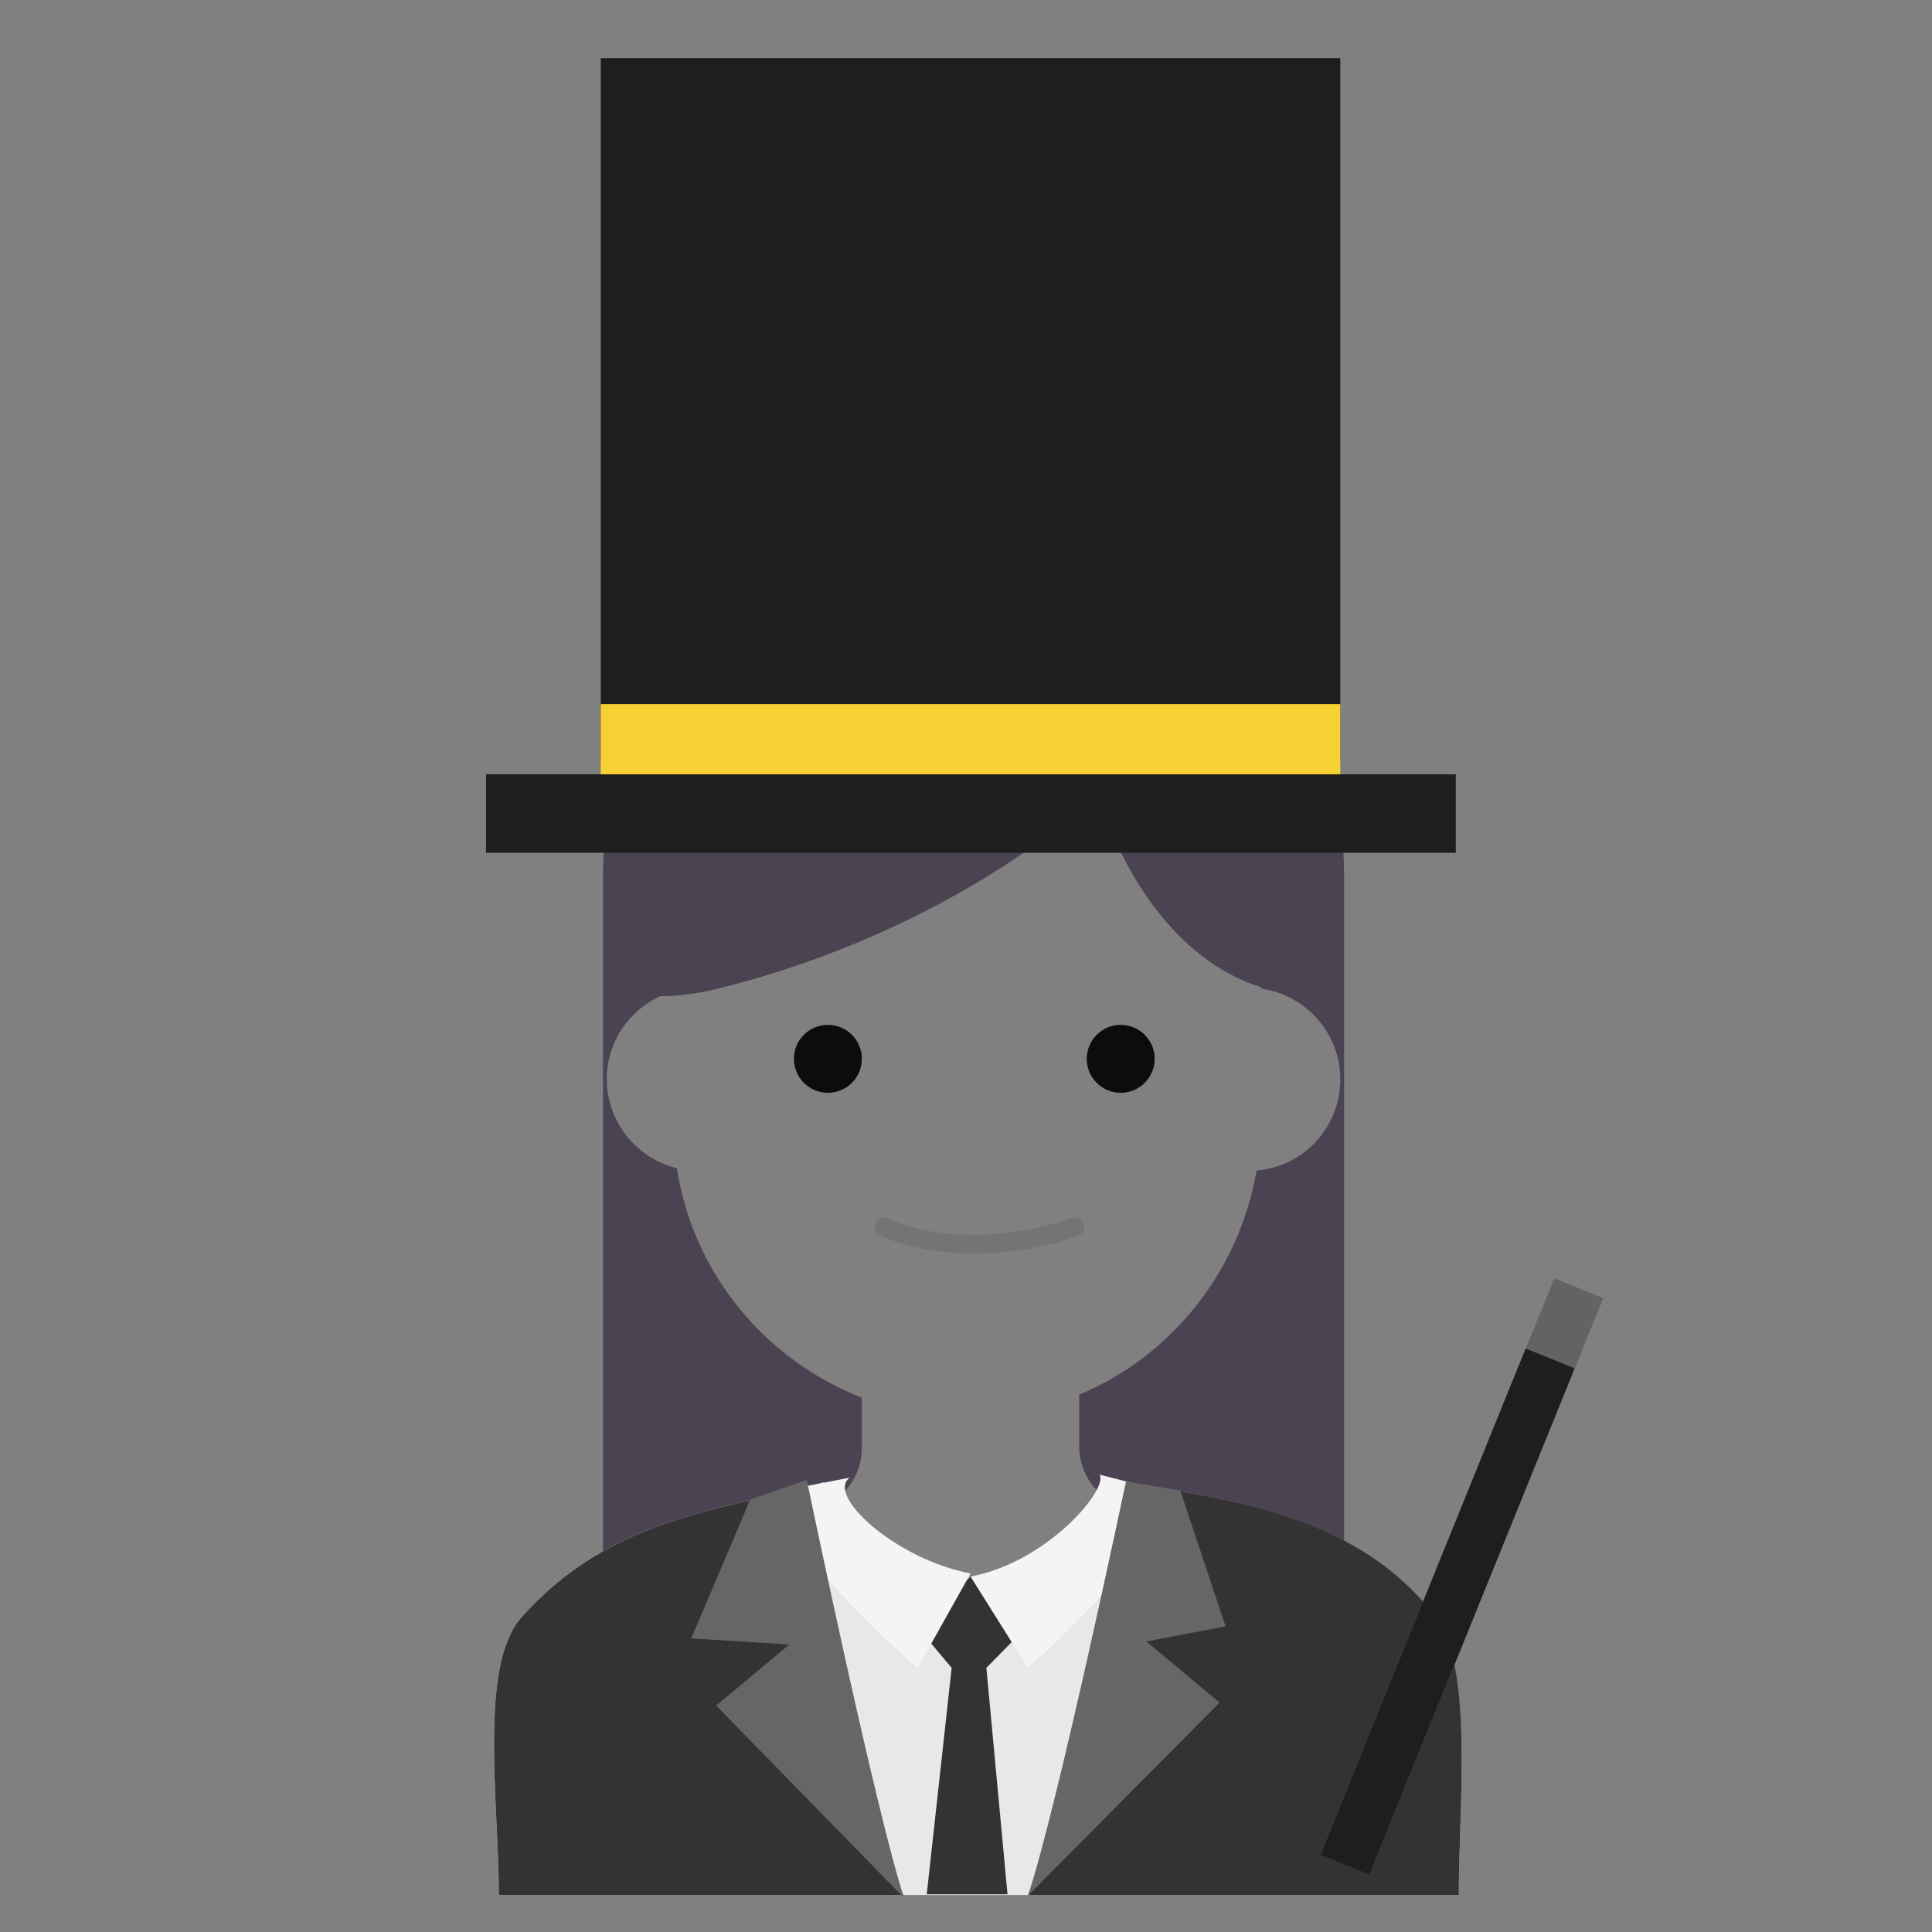<?xml version="1.0" encoding="utf-8"?>
<!-- Generator: Adobe Illustrator 22.1.0, SVG Export Plug-In . SVG Version: 6.00 Build 0)  -->
<svg version="1.1" id="Layer_1" xmlns="http://www.w3.org/2000/svg" xmlns:xlink="http://www.w3.org/1999/xlink" x="0px" y="0px"
	 viewBox="0 0 256 256" style="enable-background:new 0 0 256 256;" xml:space="preserve">
<rect x="0" y="0" width="256" height="256" fill="#808080" stroke="none"/>
<g style="opacity:0;">
	<path style="fill:#FFD473;" d="M191.6,251.6H67c0-11.7-4.1-29,1.5-35.1c3.4-3.7,7.1-6.4,11.3-8.6c7.5-3.9,16.3-5.9,27.2-7.7
		c0.4-0.1,0.7-0.1,1.1-0.3c3.5-1.1,6-4.3,6-8v-6.7c-12.8-4.9-22.3-16.4-24.5-30.4c-5.3-1.2-9.3-6-9.3-11.8c0-4.9,2.9-9.1,7.1-11
		c2.3,0,4.7-0.3,7.2-0.9c16.2-3.9,35.3-12.1,50.8-25.7c4.1,12.9,12,22.5,21.6,25.4v0.2c5.9,0.8,10.5,5.9,10.5,12
		c0,6.4-4.9,11.6-11.1,12.1c-2.4,13.4-11.4,24.6-23.5,29.7v6.8c0,3.6,2.2,6.7,5.4,7.9c0.6,0.2,1.1,0.4,1.7,0.4
		c10.5,1.5,20.1,3.4,28,7.9c3.9,2.2,7.4,5,10.4,8.8C193.6,223,191.6,240.1,191.6,251.6z"/>
</g>
<g>
	<g>
		<g>
			<path style="fill:#4B4351;" d="M178.1,116.1v91.7c-7.9-4.5-17.6-6.3-28-7.9c-0.6-0.1-1.2-0.2-1.7-0.4c-3.2-1.2-5.4-4.3-5.4-7.9
				v-6.8c12.2-5.1,21.2-16.3,23.5-29.7c6.2-0.5,11.1-5.7,11.1-12.1c0-6.1-4.6-11.2-10.5-12v-0.2c-9.5-2.9-17.5-12.5-21.6-25.4
				c-15.5,13.5-34.6,21.8-50.8,25.7c-2.5,0.6-5,0.9-7.2,0.9c-4.2,1.9-7.1,6.1-7.1,11c0,5.7,4,10.5,9.3,11.8
				c2.1,13.9,11.7,25.4,24.5,30.4v6.7c0,3.7-2.5,7-6,8c-0.4,0.1-0.7,0.2-1.1,0.3c-10.9,1.8-19.8,3.8-27.2,7.7v-91.8
				c0-27.1,22-49.1,49.1-49.1c13.6,0,25.9,5.5,34.7,14.4c0.3,0.3,0.6,0.6,0.9,0.9C173,91.1,178.1,103,178.1,116.1z"/>
		</g>
		<g>
			<circle style="fill:#0C0C0C;" cx="109.7" cy="140.3" r="4.5"/>
		</g>
		<g>
			<circle style="fill:#0C0C0C;" cx="148.5" cy="140.3" r="4.5"/>
		</g>
		<g style="opacity:0.1;">
			<path style="fill:#0C0C0C;" d="M129,166.1c-7.6,0-12.1-2.3-12.4-2.4c-0.6-0.3-0.9-1.1-0.5-1.7c0.3-0.6,1.1-0.9,1.7-0.5
				c0.1,0.1,9.7,4.8,24.2-0.1c0.7-0.2,1.4,0.1,1.6,0.8c0.2,0.7-0.1,1.4-0.8,1.6C137.5,165.6,132.9,166.1,129,166.1z"/>
		</g>
	</g>
	<g>
		<path style="fill:#E8E8E8;" d="M193.3,251.1H66.1c0-12.3-2.7-30.4,3-36.8c5.8-6.5,12.4-10.3,20.5-12.9c3.1-1,6.3-1.8,9.8-2.6
			c0.9-0.2,1.7-0.4,2.6-0.6c1.9-0.5,3.8-1,5.8-1.4c0.4-0.1,0.9-0.2,1.3-0.4c4.2,8.7,19.5,12.6,19.5,12.6c0.1,0,17.5-1.7,20.8-12.2
			c0,0,0,0,0,0c0.1-0.1,0.1-0.2,0.2-0.4c0,0,0.1,0,0.1,0c0.5,0.2,1.1,0.3,1.7,0.4c2,0.3,4,0.6,5.9,1c0.8,0.1,1.6,0.3,2.3,0.4
			c3.4,0.7,6.7,1.4,9.8,2.4c8.2,2.6,15.3,6.6,20.7,13.6C195.3,221.1,193.3,239,193.3,251.1z"/>
		<path style="fill:#333333;" d="M193.3,251.1H66.1c0-12.3-2.7-30.4,3-36.8c5.8-6.5,12.4-10.3,20.5-12.9c3.1-1,6.3-1.8,9.8-2.6
			c0.9-0.2,5.1-1.2,5.4-1.3c-2.5,3.7,10.3,46.1,14.9,53.6l16.6,0c4-7.1,19.4-50.7,13.2-54.3c0,0,0,0,0,0c0.1-0.1,0.1-0.2,0.2-0.4
			c0,0,0.1,0,0.1,0c0.5,0.2,1.1,0.3,1.7,0.4c2,0.3,4,0.6,5.9,1c0.8,0.1,1.6,0.3,2.3,0.4c3.4,0.7,6.7,1.4,9.8,2.4
			c8.2,2.6,15.3,6.6,20.7,13.6C195.3,221.1,193.3,239,193.3,251.1z"/>
		<polygon style="fill:#333333;" points="121.4,215.4 126.1,221 122.8,251 133.5,251 130.7,221 136.2,215.4 128.6,208.9 		"/>
		<path style="fill:#F4F4F4;" d="M128.6,208.9l7.6,12.1c0,0,15.5-13.3,18.9-23.2l-9.4-2.4C146.9,197.3,138.8,207,128.6,208.9z"/>
		<path style="fill:#F4F4F4;" d="M128.6,208.5l-7,12.5c0,0-15.9-13.3-19.4-23.2l10.4-2C109.4,198,118.4,206.5,128.6,208.5z"/>
		<path style="fill:#666666;" d="M149.2,196.3c0,0-9.1,43.3-13,54.9l25.4-25.6l-9.7-8.1l10.5-2l-6-18L149.2,196.3z"/>
		<path style="fill:#666666;" d="M106.9,196.1c0,0,9.1,43.8,12.9,55.4L94.9,226l9.7-8.1l-13-0.8l7.8-18.4L106.9,196.1z"/>
		<line style="fill:none;stroke:#636363;stroke-width:7;stroke-miterlimit:10;" x1="178.2" y1="247.1" x2="209.2" y2="170.7"/>
		<line style="fill:none;stroke:#1E1E1E;stroke-width:7;stroke-miterlimit:10;" x1="178.2" y1="247.1" x2="205.4" y2="180"/>
		<g>
			<polygon style="fill:#1E1E1E;" points="79.6,100.9 79.6,7.7 177.6,7.7 177.6,100.9 			"/>
			<g>
				<rect x="79.6" y="93.3" style="fill:#F7D134;" width="98" height="10.4"/>
			</g>
			<g>
				<rect x="64.4" y="102.6" style="fill:#1E1E1E;" width="128.5" height="10.4"/>
			</g>
		</g>
	</g>
</g>
</svg>
